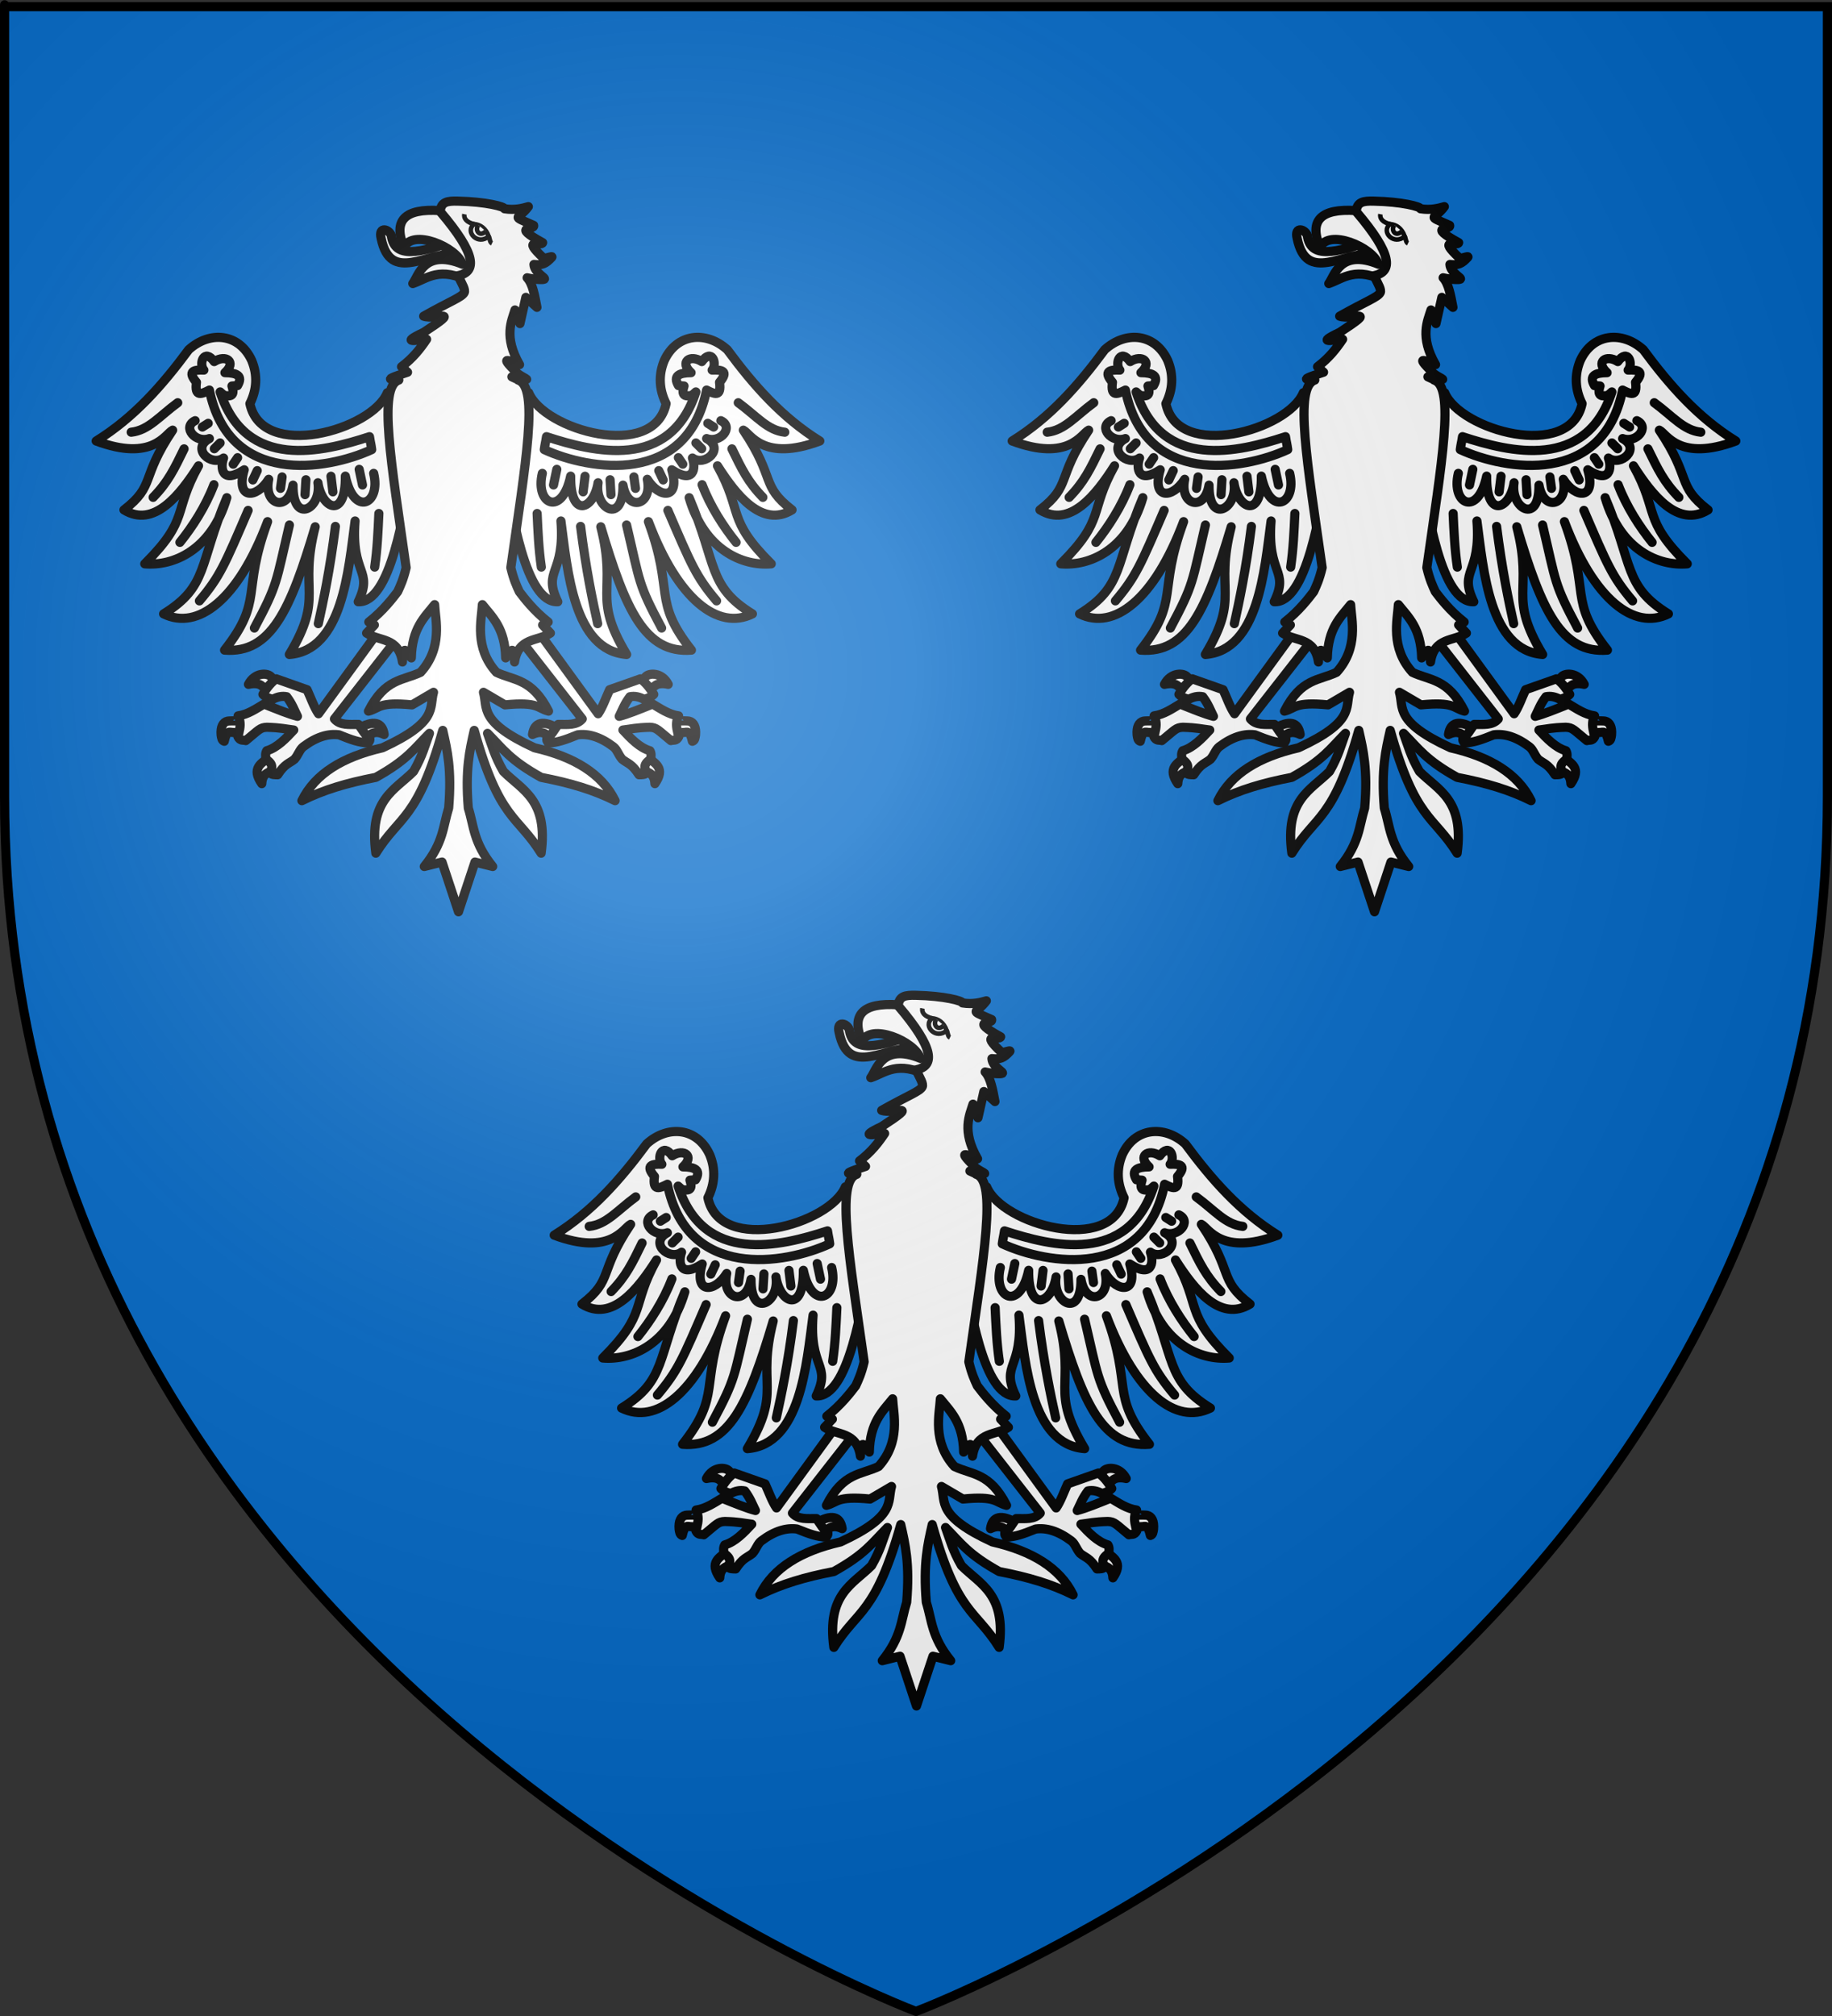 <?xml version="1.0" encoding="UTF-8" standalone="no"?>
<!-- Created with Inkscape (http://www.inkscape.org/) -->
<svg
   xmlns:svg="http://www.w3.org/2000/svg"
   xmlns="http://www.w3.org/2000/svg"
   xmlns:xlink="http://www.w3.org/1999/xlink"
   version="1.0"
   width="600"
   height="660"
   id="svg2">
  <rect width="100%" height="100%" fill="#333333" stroke="none"/>
  <defs
     id="defs6">
    <linearGradient
       id="linearGradient2893">
      <stop
         style="stop-color:#ffffff;stop-opacity:0.314"
         offset="0"
         id="stop2895" />
      <stop
         style="stop-color:#ffffff;stop-opacity:0.251"
         offset="0.19"
         id="stop2897" />
      <stop
         style="stop-color:#6b6b6b;stop-opacity:0.125"
         offset="0.6"
         id="stop2901" />
      <stop
         style="stop-color:#000000;stop-opacity:0.125"
         offset="1"
         id="stop2899" />
    </linearGradient>
    <radialGradient
       cx="221.445"
       cy="226.331"
       r="300"
       fx="221.445"
       fy="226.331"
       id="radialGradient3163"
       xlink:href="#linearGradient2893"
       gradientUnits="userSpaceOnUse"
       gradientTransform="matrix(1.353,0,0,1.349,-77.629,-85.747)" />
  </defs>
  <g
     style="display:inline"
     id="layer3">
    <path
       d="M 300,658.5 C 300,658.5 598.5,546.18 598.5,260.728 C 598.5,-24.723 598.5,2.176 598.5,2.176 L 1.5,2.176 L 1.5,260.728 C 1.5,546.18 300,658.5 300,658.5 z "
       style="fill:#0169c9;fill-opacity:1;fill-rule:evenodd;stroke:none;stroke-width:1px;stroke-linecap:butt;stroke-linejoin:miter;stroke-opacity:1"
       id="path2855" />
    <g
       id="g3642">
      <g
         transform="matrix(-1.007,0,0,1.007,292.889,49.169)"
         style="fill:#ffffff;display:inline"
         id="g3182">
        <path
           d="M 118.91,78.845 C 113.966,90.992 78.162,101.132 74.213,82.394 C 76.47,77.881 76.765,73.126 74.81,68.387 C 70.747,59.518 61.184,58.65 54.309,64.86 C 45.703,76.484 36.593,86.87 24.221,94.545 C 42.64,101.428 46.756,92.149 49.09,91.022 C 38.494,106.766 43.624,108.922 33.257,116.942 C 42.997,122.944 51.483,112.045 57.506,102.607 C 49.04,117.874 54.77,119.765 40.021,134.477 C 49.335,135.274 61.721,130.033 66.714,112.969 C 57.538,134.683 60.753,141.727 46.147,150.749 C 57.237,156.212 70.34,146.271 79.969,120.758 C 71.409,144.052 78.842,146.119 65.974,162.531 C 80.978,163.703 87.372,149.663 95.454,122.437 C 89.979,143.791 98.533,144.742 87.044,163.942 C 104.337,162.598 106.25,136.666 108.42,120.544 C 107.031,138.114 114.486,136.315 109.441,146.806 C 119.786,147.235 124.526,118.805 127.475,98.534 L 131.928,81.492 L 118.91,78.845 z "
           style="color:#000000;fill:#ffffff;fill-opacity:1;fill-rule:nonzero;stroke:#000000;stroke-width:2.978;stroke-linecap:butt;stroke-linejoin:round;marker:none;marker-start:none;marker-mid:none;marker-end:none;stroke-miterlimit:4;stroke-dasharray:none;stroke-dashoffset:0;stroke-opacity:1;visibility:visible;display:inline;overflow:visible"
           id="path3184" />
        <path
           d="M 42.742,112.861 C 47.629,107.849 49.633,103.606 52.807,97.095"
           style="color:#000000;fill:#ffffff;fill-opacity:1;fill-rule:nonzero;stroke:#000000;stroke-width:2.978;stroke-linecap:round;stroke-linejoin:round;marker:none;marker-start:none;marker-mid:none;marker-end:none;stroke-miterlimit:4;stroke-dasharray:none;stroke-dashoffset:0;stroke-opacity:1;visibility:visible;display:inline;overflow:visible"
           id="path3186" />
        <path
           d="M 62.506,108.755 C 59.749,115.976 55.484,122.488 51.452,127.501"
           style="color:#000000;fill:#ffffff;fill-opacity:1;fill-rule:nonzero;stroke:#000000;stroke-width:2.978;stroke-linecap:round;stroke-linejoin:round;marker:none;marker-start:none;marker-mid:none;marker-end:none;stroke-miterlimit:4;stroke-dasharray:none;stroke-dashoffset:0;stroke-opacity:1;visibility:visible;display:inline;overflow:visible"
           id="path3188" />
        <path
           d="M 57.795,146.521 C 64.481,138.605 66.004,134.805 73.632,117.109"
           style="color:#000000;fill:#ffffff;fill-opacity:1;fill-rule:nonzero;stroke:#000000;stroke-width:2.978;stroke-linecap:round;stroke-linejoin:round;marker:none;marker-start:none;marker-mid:none;marker-end:none;stroke-miterlimit:4;stroke-dasharray:none;stroke-dashoffset:0;stroke-opacity:1;visibility:visible;display:inline;overflow:visible"
           id="path3190" />
        <path
           d="M 75.67,155.347 C 83.376,140.916 82.607,140.784 87.066,121.859"
           style="color:#000000;fill:#ffffff;fill-opacity:1;fill-rule:nonzero;stroke:#000000;stroke-width:2.978;stroke-linecap:round;stroke-linejoin:round;marker:none;marker-start:none;marker-mid:none;marker-end:none;stroke-miterlimit:4;stroke-dasharray:none;stroke-dashoffset:0;stroke-opacity:1;visibility:visible;display:inline;overflow:visible"
           id="path3192" />
        <path
           d="M 96.467,153.928 C 98.041,146.877 100.283,136.245 102.022,122.313"
           style="color:#000000;fill:#ffffff;fill-opacity:1;fill-rule:nonzero;stroke:#000000;stroke-width:2.978;stroke-linecap:round;stroke-linejoin:round;marker:none;marker-start:none;marker-mid:none;marker-end:none;stroke-miterlimit:4;stroke-dasharray:none;stroke-dashoffset:0;stroke-opacity:1;visibility:visible;display:inline;overflow:visible"
           id="path3194" />
        <path
           d="M 114.793,135.549 C 115.65,129.735 115.894,123.921 116.16,118.107"
           style="color:#000000;fill:#ffffff;fill-opacity:1;fill-rule:nonzero;stroke:#000000;stroke-width:2.978;stroke-linecap:round;stroke-linejoin:round;marker:none;marker-start:none;marker-mid:none;marker-end:none;stroke-miterlimit:4;stroke-dasharray:none;stroke-dashoffset:0;stroke-opacity:1;visibility:visible;display:inline;overflow:visible"
           id="path3196" />
        <path
           d="M 113.111,93.14 C 113.474,95.506 113.537,95.167 113.832,97.347 C 99.161,104.093 67.411,109.338 61.044,77.984 C 58.612,79.2 56.143,80.493 56.836,75.46 C 53.73,71.793 56.011,71.358 59.241,71.493 C 57.468,69.346 59.358,64.288 62.606,68.728 C 66.476,66.261 69.944,68.871 66.092,72.334 C 69.932,72.36 72.085,73.323 70.179,76.541 L 68.376,76.662 C 69.437,79.995 67.84,80.138 65.731,79.667 L 64.529,78.585 C 72.904,104.368 97.83,98.146 113.111,93.14 z "
           style="color:#000000;fill:#ffffff;fill-opacity:1;fill-rule:nonzero;stroke:#000000;stroke-width:2.978;stroke-linecap:round;stroke-linejoin:round;marker:none;marker-start:none;marker-mid:none;marker-end:none;stroke-miterlimit:4;stroke-dasharray:none;stroke-dashoffset:0;stroke-opacity:1;visibility:visible;display:inline;overflow:visible"
           id="path3198" />
        <path
           d="M 56.406,87.936 C 52.052,89.994 56.557,95.407 61.033,93.755 C 54.969,97.034 61.647,102.958 65.646,100.081 C 64.47,103.399 65.136,108.647 72.367,103.908 C 69.512,113.568 76.297,113.408 80.335,106.993 C 78.546,115.355 86.684,117.838 88.239,108.901 C 88.133,121.913 97.639,116.512 96.337,108.12 C 97.714,116.814 105.416,119.997 105.257,105.967 C 108.083,119.32 116.889,115.16 114.468,105.06"
           style="color:#000000;fill:none;fill-opacity:1;fill-rule:nonzero;stroke:#000000;stroke-width:2.978;stroke-linecap:round;stroke-linejoin:round;marker:none;marker-start:none;marker-mid:none;marker-end:none;stroke-miterlimit:4;stroke-dasharray:none;stroke-dashoffset:0;stroke-opacity:1;visibility:visible;display:inline;overflow:visible"
           id="path3200" />
        <path
           d="M 109.755,103.763 L 110.832,108.836"
           style="color:#000000;fill:#ffffff;fill-opacity:1;fill-rule:nonzero;stroke:#000000;stroke-width:2.978;stroke-linecap:round;stroke-linejoin:round;marker:none;marker-start:none;marker-mid:none;marker-end:none;stroke-miterlimit:4;stroke-dasharray:none;stroke-dashoffset:0;stroke-opacity:1;visibility:visible;display:inline;overflow:visible"
           id="path3202" />
        <path
           d="M 50.746,82.1 C 44.793,86.459 41.231,91.074 35.611,91.686"
           style="color:#000000;fill:#ffffff;fill-opacity:1;fill-rule:nonzero;stroke:#000000;stroke-width:2.978;stroke-linecap:round;stroke-linejoin:round;marker:none;marker-start:none;marker-mid:none;marker-end:none;stroke-miterlimit:4;stroke-dasharray:none;stroke-dashoffset:0;stroke-opacity:1;visibility:visible;display:inline;overflow:visible"
           id="path3204" />
        <path
           d="M 100.583,106.003 L 101.204,111.076"
           style="color:#000000;fill:#ffffff;fill-opacity:1;fill-rule:nonzero;stroke:#000000;stroke-width:2.978;stroke-linecap:round;stroke-linejoin:round;marker:none;marker-start:none;marker-mid:none;marker-end:none;stroke-miterlimit:4;stroke-dasharray:none;stroke-dashoffset:0;stroke-opacity:1;visibility:visible;display:inline;overflow:visible"
           id="path3206" />
        <path
           d="M 92.435,107.142 L 92.145,111.988"
           style="color:#000000;fill:#ffffff;fill-opacity:1;fill-rule:nonzero;stroke:#000000;stroke-width:2.978;stroke-linecap:round;stroke-linejoin:round;marker:none;marker-start:none;marker-mid:none;marker-end:none;stroke-miterlimit:4;stroke-dasharray:none;stroke-dashoffset:0;stroke-opacity:1;visibility:visible;display:inline;overflow:visible"
           id="path3208" />
        <path
           d="M 84.687,106.231 L 84.169,109.937"
           style="color:#000000;fill:#ffffff;fill-opacity:1;fill-rule:nonzero;stroke:#000000;stroke-width:2.978;stroke-linecap:round;stroke-linejoin:round;marker:none;marker-start:none;marker-mid:none;marker-end:none;stroke-miterlimit:4;stroke-dasharray:none;stroke-dashoffset:0;stroke-opacity:1;visibility:visible;display:inline;overflow:visible"
           id="path3210" />
        <path
           d="M 76.598,104.18 L 75.168,107.202"
           style="color:#000000;fill:#ffffff;fill-opacity:1;fill-rule:nonzero;stroke:#000000;stroke-width:2.978;stroke-linecap:round;stroke-linejoin:round;marker:none;marker-start:none;marker-mid:none;marker-end:none;stroke-miterlimit:4;stroke-dasharray:none;stroke-dashoffset:0;stroke-opacity:1;visibility:visible;display:inline;overflow:visible"
           id="path3212" />
        <path
           d="M 70.217,99.964 L 68.787,102.075"
           style="color:#000000;fill:#ffffff;fill-opacity:1;fill-rule:nonzero;stroke:#000000;stroke-width:2.978;stroke-linecap:round;stroke-linejoin:round;marker:none;marker-start:none;marker-mid:none;marker-end:none;stroke-miterlimit:4;stroke-dasharray:none;stroke-dashoffset:0;stroke-opacity:1;visibility:visible;display:inline;overflow:visible"
           id="path3214" />
        <path
           d="M 64.52,95.179 L 62.635,97.062"
           style="color:#000000;fill:#ffffff;fill-opacity:1;fill-rule:nonzero;stroke:#000000;stroke-width:2.978;stroke-linecap:round;stroke-linejoin:round;marker:none;marker-start:none;marker-mid:none;marker-end:none;stroke-miterlimit:4;stroke-dasharray:none;stroke-dashoffset:0;stroke-opacity:1;visibility:visible;display:inline;overflow:visible"
           id="path3216" />
        <path
           d="M 60.646,88.798 L 58.761,89.998"
           style="color:#000000;fill:#ffffff;fill-opacity:1;fill-rule:nonzero;stroke:#000000;stroke-width:2.978;stroke-linecap:round;stroke-linejoin:round;marker:none;marker-start:none;marker-mid:none;marker-end:none;stroke-miterlimit:4;stroke-dasharray:none;stroke-dashoffset:0;stroke-opacity:1;visibility:visible;display:inline;overflow:visible"
           id="path3218" />
      </g>
      <g
         transform="matrix(1.007,0,0,1.007,7.111,49.169)"
         style="fill:#ffffff"
         id="g3162">
        <path
           d="M 118.91,78.845 C 113.966,90.992 78.162,101.132 74.213,82.394 C 76.47,77.881 76.765,73.126 74.81,68.387 C 70.747,59.518 61.184,58.65 54.309,64.86 C 45.703,76.484 36.593,86.87 24.221,94.545 C 42.64,101.428 46.756,92.149 49.09,91.022 C 38.494,106.766 43.624,108.922 33.257,116.942 C 42.997,122.944 51.483,112.045 57.506,102.607 C 49.04,117.874 54.77,119.765 40.021,134.477 C 49.335,135.274 61.721,130.033 66.714,112.969 C 57.538,134.683 60.753,141.727 46.147,150.749 C 57.237,156.212 70.34,146.271 79.969,120.758 C 71.409,144.052 78.842,146.119 65.974,162.531 C 80.978,163.703 87.372,149.663 95.454,122.437 C 89.979,143.791 98.533,144.742 87.044,163.942 C 104.337,162.598 106.25,136.666 108.42,120.544 C 107.031,138.114 114.486,136.315 109.441,146.806 C 119.786,147.235 124.526,118.805 127.475,98.534 L 131.928,81.492 L 118.91,78.845 z "
           style="color:#000000;fill:#ffffff;fill-opacity:1;fill-rule:nonzero;stroke:#000000;stroke-width:2.978;stroke-linecap:butt;stroke-linejoin:round;marker:none;marker-start:none;marker-mid:none;marker-end:none;stroke-miterlimit:4;stroke-dasharray:none;stroke-dashoffset:0;stroke-opacity:1;visibility:visible;display:inline;overflow:visible"
           id="path2764" />
        <path
           d="M 42.742,112.861 C 47.629,107.849 49.633,103.606 52.807,97.095"
           style="color:#000000;fill:#ffffff;fill-opacity:1;fill-rule:nonzero;stroke:#000000;stroke-width:2.978;stroke-linecap:round;stroke-linejoin:round;marker:none;marker-start:none;marker-mid:none;marker-end:none;stroke-miterlimit:4;stroke-dasharray:none;stroke-dashoffset:0;stroke-opacity:1;visibility:visible;display:inline;overflow:visible"
           id="path23256" />
        <path
           d="M 62.506,108.755 C 59.749,115.976 55.484,122.488 51.452,127.501"
           style="color:#000000;fill:#ffffff;fill-opacity:1;fill-rule:nonzero;stroke:#000000;stroke-width:2.978;stroke-linecap:round;stroke-linejoin:round;marker:none;marker-start:none;marker-mid:none;marker-end:none;stroke-miterlimit:4;stroke-dasharray:none;stroke-dashoffset:0;stroke-opacity:1;visibility:visible;display:inline;overflow:visible"
           id="path23258" />
        <path
           d="M 57.795,146.521 C 64.481,138.605 66.004,134.805 73.632,117.109"
           style="color:#000000;fill:#ffffff;fill-opacity:1;fill-rule:nonzero;stroke:#000000;stroke-width:2.978;stroke-linecap:round;stroke-linejoin:round;marker:none;marker-start:none;marker-mid:none;marker-end:none;stroke-miterlimit:4;stroke-dasharray:none;stroke-dashoffset:0;stroke-opacity:1;visibility:visible;display:inline;overflow:visible"
           id="path23260" />
        <path
           d="M 75.67,155.347 C 83.376,140.916 82.607,140.784 87.066,121.859"
           style="color:#000000;fill:#ffffff;fill-opacity:1;fill-rule:nonzero;stroke:#000000;stroke-width:2.978;stroke-linecap:round;stroke-linejoin:round;marker:none;marker-start:none;marker-mid:none;marker-end:none;stroke-miterlimit:4;stroke-dasharray:none;stroke-dashoffset:0;stroke-opacity:1;visibility:visible;display:inline;overflow:visible"
           id="path23262" />
        <path
           d="M 96.467,153.928 C 98.041,146.877 100.283,136.245 102.022,122.313"
           style="color:#000000;fill:#ffffff;fill-opacity:1;fill-rule:nonzero;stroke:#000000;stroke-width:2.978;stroke-linecap:round;stroke-linejoin:round;marker:none;marker-start:none;marker-mid:none;marker-end:none;stroke-miterlimit:4;stroke-dasharray:none;stroke-dashoffset:0;stroke-opacity:1;visibility:visible;display:inline;overflow:visible"
           id="path23264" />
        <path
           d="M 114.793,135.549 C 115.65,129.735 115.894,123.921 116.16,118.107"
           style="color:#000000;fill:#ffffff;fill-opacity:1;fill-rule:nonzero;stroke:#000000;stroke-width:2.978;stroke-linecap:round;stroke-linejoin:round;marker:none;marker-start:none;marker-mid:none;marker-end:none;stroke-miterlimit:4;stroke-dasharray:none;stroke-dashoffset:0;stroke-opacity:1;visibility:visible;display:inline;overflow:visible"
           id="path23266" />
        <path
           d="M 113.111,93.14 C 113.474,95.506 113.537,95.167 113.832,97.347 C 99.161,104.093 67.411,109.338 61.044,77.984 C 58.612,79.2 56.143,80.493 56.836,75.46 C 53.73,71.793 56.011,71.358 59.241,71.493 C 57.468,69.346 59.358,64.288 62.606,68.728 C 66.476,66.261 69.944,68.871 66.092,72.334 C 69.932,72.36 72.085,73.323 70.179,76.541 L 68.376,76.662 C 69.437,79.995 67.84,80.138 65.731,79.667 L 64.529,78.585 C 72.904,104.368 97.83,98.146 113.111,93.14 z "
           style="color:#000000;fill:#ffffff;fill-opacity:1;fill-rule:nonzero;stroke:#000000;stroke-width:2.978;stroke-linecap:round;stroke-linejoin:round;marker:none;marker-start:none;marker-mid:none;marker-end:none;stroke-miterlimit:4;stroke-dasharray:none;stroke-dashoffset:0;stroke-opacity:1;visibility:visible;display:inline;overflow:visible"
           id="path25038" />
        <path
           d="M 56.406,87.936 C 52.052,89.994 56.557,95.407 61.033,93.755 C 54.969,97.034 61.647,102.958 65.646,100.081 C 64.47,103.399 65.136,108.647 72.367,103.908 C 69.512,113.568 76.297,113.408 80.335,106.993 C 78.546,115.355 86.684,117.838 88.239,108.901 C 88.133,121.913 97.639,116.512 96.337,108.12 C 97.714,116.814 105.416,119.997 105.257,105.967 C 108.083,119.32 116.889,115.16 114.468,105.06"
           style="color:#000000;fill:none;fill-opacity:1;fill-rule:nonzero;stroke:#000000;stroke-width:2.978;stroke-linecap:round;stroke-linejoin:round;marker:none;marker-start:none;marker-mid:none;marker-end:none;stroke-miterlimit:4;stroke-dasharray:none;stroke-dashoffset:0;stroke-opacity:1;visibility:visible;display:inline;overflow:visible"
           id="path25925" />
        <path
           d="M 109.755,103.763 L 110.832,108.836"
           style="color:#000000;fill:#ffffff;fill-opacity:1;fill-rule:nonzero;stroke:#000000;stroke-width:2.978;stroke-linecap:round;stroke-linejoin:round;marker:none;marker-start:none;marker-mid:none;marker-end:none;stroke-miterlimit:4;stroke-dasharray:none;stroke-dashoffset:0;stroke-opacity:1;visibility:visible;display:inline;overflow:visible"
           id="path25941" />
        <path
           d="M 50.746,82.1 C 44.793,86.459 41.231,91.074 35.611,91.686"
           style="color:#000000;fill:#ffffff;fill-opacity:1;fill-rule:nonzero;stroke:#000000;stroke-width:2.978;stroke-linecap:round;stroke-linejoin:round;marker:none;marker-start:none;marker-mid:none;marker-end:none;stroke-miterlimit:4;stroke-dasharray:none;stroke-dashoffset:0;stroke-opacity:1;visibility:visible;display:inline;overflow:visible"
           id="path23254" />
        <path
           d="M 100.583,106.003 L 101.204,111.076"
           style="color:#000000;fill:#ffffff;fill-opacity:1;fill-rule:nonzero;stroke:#000000;stroke-width:2.978;stroke-linecap:round;stroke-linejoin:round;marker:none;marker-start:none;marker-mid:none;marker-end:none;stroke-miterlimit:4;stroke-dasharray:none;stroke-dashoffset:0;stroke-opacity:1;visibility:visible;display:inline;overflow:visible"
           id="path3148" />
        <path
           d="M 92.435,107.142 L 92.145,111.988"
           style="color:#000000;fill:#ffffff;fill-opacity:1;fill-rule:nonzero;stroke:#000000;stroke-width:2.978;stroke-linecap:round;stroke-linejoin:round;marker:none;marker-start:none;marker-mid:none;marker-end:none;stroke-miterlimit:4;stroke-dasharray:none;stroke-dashoffset:0;stroke-opacity:1;visibility:visible;display:inline;overflow:visible"
           id="path3150" />
        <path
           d="M 84.687,106.231 L 84.169,109.937"
           style="color:#000000;fill:#ffffff;fill-opacity:1;fill-rule:nonzero;stroke:#000000;stroke-width:2.978;stroke-linecap:round;stroke-linejoin:round;marker:none;marker-start:none;marker-mid:none;marker-end:none;stroke-miterlimit:4;stroke-dasharray:none;stroke-dashoffset:0;stroke-opacity:1;visibility:visible;display:inline;overflow:visible"
           id="path3152" />
        <path
           d="M 76.598,104.18 L 75.168,107.202"
           style="color:#000000;fill:#ffffff;fill-opacity:1;fill-rule:nonzero;stroke:#000000;stroke-width:2.978;stroke-linecap:round;stroke-linejoin:round;marker:none;marker-start:none;marker-mid:none;marker-end:none;stroke-miterlimit:4;stroke-dasharray:none;stroke-dashoffset:0;stroke-opacity:1;visibility:visible;display:inline;overflow:visible"
           id="path3154" />
        <path
           d="M 70.217,99.964 L 68.787,102.075"
           style="color:#000000;fill:#ffffff;fill-opacity:1;fill-rule:nonzero;stroke:#000000;stroke-width:2.978;stroke-linecap:round;stroke-linejoin:round;marker:none;marker-start:none;marker-mid:none;marker-end:none;stroke-miterlimit:4;stroke-dasharray:none;stroke-dashoffset:0;stroke-opacity:1;visibility:visible;display:inline;overflow:visible"
           id="path3156" />
        <path
           d="M 64.52,95.179 L 62.635,97.062"
           style="color:#000000;fill:#ffffff;fill-opacity:1;fill-rule:nonzero;stroke:#000000;stroke-width:2.978;stroke-linecap:round;stroke-linejoin:round;marker:none;marker-start:none;marker-mid:none;marker-end:none;stroke-miterlimit:4;stroke-dasharray:none;stroke-dashoffset:0;stroke-opacity:1;visibility:visible;display:inline;overflow:visible"
           id="path3158" />
        <path
           d="M 60.646,88.798 L 58.761,89.998"
           style="color:#000000;fill:#ffffff;fill-opacity:1;fill-rule:nonzero;stroke:#000000;stroke-width:2.978;stroke-linecap:round;stroke-linejoin:round;marker:none;marker-start:none;marker-mid:none;marker-end:none;stroke-miterlimit:4;stroke-dasharray:none;stroke-dashoffset:0;stroke-opacity:1;visibility:visible;display:inline;overflow:visible"
           id="path3160" />
      </g>
      <g
         transform="translate(19.556,51.266)"
         style="fill:#ffffff"
         id="g9369">
        <path
           d="M 60.771,188.732 C 60.787,188.634 60.924,184.734 60.921,184.768 C 60.919,184.801 55.85,184.634 54.976,184.82 C 53.483,185.139 52.63,186.669 52.868,189.356 C 53.004,190.247 53.095,191.184 53.895,191.411 C 54.706,187.68 55.691,188.513 56.551,188.526 C 57.59,188.542 60.755,188.829 60.771,188.732 z "
           style="color:#000000;fill:#ffffff;fill-opacity:1;fill-rule:nonzero;stroke:#000000;stroke-width:3;stroke-linecap:round;stroke-linejoin:round;marker:none;marker-start:none;marker-mid:none;marker-end:none;stroke-miterlimit:4;stroke-dasharray:none;stroke-dashoffset:0;stroke-opacity:1;visibility:visible;display:inline;overflow:visible"
           id="path6333" />
        <path
           d="M 71.688,172.532 L 69.024,175.196 L 66.299,173.38 C 65.408,172.521 63.855,172.315 61.819,172.775 C 63.902,168.731 68.271,168.945 69.327,170.413 L 71.688,172.532 z "
           style="color:#000000;fill:#ffffff;fill-opacity:1;fill-rule:nonzero;stroke:#000000;stroke-width:3;stroke-linecap:round;stroke-linejoin:round;marker:none;marker-start:none;marker-mid:none;marker-end:none;stroke-miterlimit:4;stroke-dasharray:none;stroke-dashoffset:0;stroke-opacity:1;visibility:visible;display:inline;overflow:visible"
           id="path8112" />
        <path
           d="M 70.961,200.868 C 73.166,200.333 71.778,194.331 68.842,196.509 C 65.906,198.686 62.683,200.229 66.178,205.288 C 66.355,201.634 68.757,201.403 70.961,200.868 z "
           style="color:#000000;fill:#ffffff;fill-opacity:1;fill-rule:nonzero;stroke:#000000;stroke-width:3;stroke-linecap:round;stroke-linejoin:round;marker:none;marker-start:none;marker-mid:none;marker-end:none;stroke-miterlimit:4;stroke-dasharray:none;stroke-dashoffset:0;stroke-opacity:1;visibility:visible;display:inline;overflow:visible"
           id="path9884" />
        <path
           d="M 97.601,187.366 C 102.756,184.406 105.625,185.038 106.26,189.182 C 103.52,187.864 101.737,188.672 100.447,190.575"
           style="color:#000000;fill:#ffffff;fill-opacity:1;fill-rule:nonzero;stroke:#000000;stroke-width:3;stroke-linecap:round;stroke-linejoin:round;marker:none;marker-start:none;marker-mid:none;marker-end:none;stroke-miterlimit:4;stroke-dasharray:none;stroke-dashoffset:0;stroke-opacity:1;visibility:visible;display:inline;overflow:visible"
           id="path11656" />
      </g>
      <path
         d="M 131.204,207.633 L 125.392,204.727 L 104.322,233.668 C 102.886,231.597 101.801,228.477 100.568,225.797 L 90.467,222.235 C 88.931,223.292 87.419,225.113 86.108,227.321 C 87.027,228.304 88.165,228.631 89.307,228.945 C 90.841,228.111 92.374,227.791 93.908,228.097 C 95.784,230.589 96.372,232.438 97.42,234.515 C 94.577,233.772 91.065,232.338 86.457,230.49 C 83.916,231.988 81.162,233.93 77.98,234.359 C 78.262,234.92 78.44,235.469 78.539,236.008 C 78.871,237.798 78.345,239.48 77.924,241.175 C 78.647,242.708 79.754,242.179 80.496,242.457 C 84.866,238.89 85.127,238.185 87.399,238.098 C 91.963,238.216 93.487,238.673 96.209,238.996 C 93.704,241.697 90.802,244.776 87.369,245.777 C 86.883,246.57 86.934,247.542 87.127,248.562 C 90.046,250.513 88.71,251.623 88.651,253.149 C 88.985,253.599 89.945,253.632 90.952,253.633 C 93.329,249.947 94.687,250.001 96.451,248.562 C 97.707,247.144 98.088,245.398 99.364,244.441 C 103.699,241.186 107.551,240.105 111.032,240.57 C 115.225,242.259 117.673,243.118 120.669,243.234 C 120.771,242.63 121.36,242.829 121.047,241.397 C 119.836,241.209 118.626,238.802 117.415,237.159 C 114.498,237.136 111.357,237.562 109.529,235.363 L 131.204,207.633 z "
         style="color:#000000;fill:#ffffff;fill-opacity:1;fill-rule:nonzero;stroke:#000000;stroke-width:3;stroke-linecap:round;stroke-linejoin:round;marker:none;marker-start:none;marker-mid:none;marker-end:none;stroke-miterlimit:4;stroke-dasharray:none;stroke-dashoffset:0;stroke-opacity:1;visibility:visible;display:inline;overflow:visible"
         id="path5446" />
      <g
         transform="translate(19.556,51.266)"
         style="fill:#ffffff"
         id="g9375">
        <path
           d="M 200.336,188.732 C 200.32,188.634 200.184,184.734 200.186,184.768 C 200.189,184.801 205.258,184.634 206.132,184.82 C 207.624,185.139 208.477,186.669 208.24,189.356 C 208.103,190.247 208.012,191.184 207.212,191.411 C 206.401,187.68 205.417,188.513 204.557,188.526 C 203.517,188.542 200.352,188.829 200.336,188.732 z "
           style="color:#000000;fill:#ffffff;fill-opacity:1;fill-rule:nonzero;stroke:#020000;stroke-width:3;stroke-linecap:round;stroke-linejoin:round;marker:none;marker-start:none;marker-mid:none;marker-end:none;stroke-miterlimit:4;stroke-dasharray:none;stroke-dashoffset:0;stroke-opacity:1;visibility:visible;display:inline;overflow:visible"
           id="path12561" />
        <path
           d="M 189.419,172.532 L 192.083,175.196 L 194.808,173.38 C 195.699,172.521 197.252,172.315 199.288,172.775 C 197.205,168.731 192.836,168.945 191.781,170.413 L 189.419,172.532 z "
           style="color:#000000;fill:#ffffff;fill-opacity:1;fill-rule:nonzero;stroke:#020000;stroke-width:3;stroke-linecap:round;stroke-linejoin:round;marker:none;marker-start:none;marker-mid:none;marker-end:none;stroke-miterlimit:4;stroke-dasharray:none;stroke-dashoffset:0;stroke-opacity:1;visibility:visible;display:inline;overflow:visible"
           id="path12563" />
        <path
           d="M 190.146,200.868 C 187.942,200.333 189.329,194.331 192.265,196.509 C 195.201,198.686 198.425,200.229 194.929,205.288 C 194.752,201.634 192.35,201.403 190.146,200.868 z "
           style="color:#000000;fill:#ffffff;fill-opacity:1;fill-rule:nonzero;stroke:#020000;stroke-width:3;stroke-linecap:round;stroke-linejoin:round;marker:none;marker-start:none;marker-mid:none;marker-end:none;stroke-miterlimit:4;stroke-dasharray:none;stroke-dashoffset:0;stroke-opacity:1;visibility:visible;display:inline;overflow:visible"
           id="path12565" />
        <path
           d="M 163.506,187.366 C 158.351,184.406 155.482,185.038 154.848,189.182 C 157.587,187.864 159.37,188.672 160.66,190.575"
           style="color:#000000;fill:#ffffff;fill-opacity:1;fill-rule:nonzero;stroke:#020000;stroke-width:3;stroke-linecap:round;stroke-linejoin:round;marker:none;marker-start:none;marker-mid:none;marker-end:none;stroke-miterlimit:4;stroke-dasharray:none;stroke-dashoffset:0;stroke-opacity:1;visibility:visible;display:inline;overflow:visible"
           id="path12567" />
      </g>
      <path
         d="M 169.016,207.633 L 174.828,204.727 L 195.898,233.668 C 197.333,231.597 198.419,228.477 199.652,225.797 L 209.752,222.235 C 211.288,223.292 212.801,225.113 214.112,227.321 C 213.193,228.304 212.055,228.631 210.913,228.945 C 209.379,228.111 207.845,227.791 206.312,228.097 C 204.436,230.589 203.847,232.438 202.8,234.515 C 205.643,233.772 209.155,232.338 213.763,230.49 C 216.304,231.988 219.057,233.93 222.239,234.359 C 221.958,234.92 221.78,235.469 221.681,236.008 C 221.349,237.798 221.875,239.48 222.296,241.175 C 221.573,242.708 220.466,242.179 219.723,242.457 C 215.354,238.89 215.093,238.185 212.821,238.098 C 208.257,238.216 206.733,238.673 204.011,238.996 C 206.516,241.697 209.418,244.776 212.851,245.777 C 213.337,246.57 213.286,247.542 213.093,248.562 C 210.174,250.513 211.51,251.623 211.569,253.149 C 211.235,253.599 210.275,253.632 209.268,253.633 C 206.891,249.947 205.533,250.001 203.769,248.562 C 202.513,247.144 202.132,245.398 200.856,244.441 C 196.521,241.186 192.669,240.105 189.188,240.57 C 184.995,242.259 182.547,243.118 179.55,243.234 C 179.449,242.63 178.86,242.829 179.173,241.397 C 180.383,241.209 181.594,238.802 182.805,237.159 C 185.722,237.136 188.862,237.562 190.691,235.363 L 169.016,207.633 z "
         style="color:#000000;fill:#ffffff;fill-opacity:1;fill-rule:nonzero;stroke:#000000;stroke-width:3;stroke-linecap:round;stroke-linejoin:round;marker:none;marker-start:none;marker-mid:none;marker-end:none;stroke-miterlimit:4;stroke-dasharray:none;stroke-dashoffset:0;stroke-opacity:1;visibility:visible;display:inline;overflow:visible"
         id="path12569" />
      <path
         d="M 154.304,72.094 L 158.182,71.682 L 158.838,75.209 L 154.996,75.907 L 154.304,72.094 z "
         style="fill:#ffffff;fill-opacity:1;fill-rule:nonzero;stroke:none;stroke-width:3;stroke-linejoin:round;stroke-miterlimit:4;stroke-dasharray:none;stroke-opacity:1"
         id="rect17052" />
      <g
         transform="translate(19.556,51.266)"
         style="fill:#ffffff"
         id="g2231">
        <g
           style="fill:#ffffff"
           id="g2218">
          <path
             d="M 131.642,31.636 C 133.253,32.163 134.071,26.386 129.844,27.526 C 117.684,31.541 109.696,33.569 108.609,25.899 C 108.029,23.802 104.267,22.597 105.27,26.755 C 108.415,41.778 120.112,31.064 131.642,31.636 z "
             style="color:#000000;fill:#ffffff;fill-opacity:1;fill-rule:nonzero;stroke:#000000;stroke-width:3;stroke-linecap:butt;stroke-linejoin:round;marker:none;marker-start:none;marker-mid:none;marker-end:none;stroke-miterlimit:4;stroke-dasharray:none;stroke-dashoffset:0;stroke-opacity:1;visibility:visible;display:inline;overflow:visible"
             id="path32275" />
          <path
             d="M 141.147,22.559 L 134.554,41.054 C 124.334,35.744 120.38,39.987 115.639,41.558 C 117.455,39.216 119.271,30.078 131.899,35.232 C 129.985,29.562 115.497,23.522 112.805,29.752 C 109.063,20.931 112.979,16.91 124.535,17.679 L 141.147,22.559 z "
             style="color:#000000;fill:#ffffff;fill-opacity:1;fill-rule:nonzero;stroke:#000000;stroke-width:3;stroke-linecap:round;stroke-linejoin:round;marker:none;marker-start:none;marker-mid:none;marker-end:none;stroke-miterlimit:4;stroke-dasharray:none;stroke-dashoffset:0;stroke-opacity:1;visibility:visible;display:inline;overflow:visible"
             id="path31388" />
          <path
             d="M 113.918,70.595 C 102.959,74.095 111.628,72.415 111.043,73.177 C 104.198,75.369 108.62,100.254 113.464,134.57 C 112.536,138.462 111.608,140.438 110.679,142.441 C 109.091,144.531 105.914,148.704 101.234,152.371 L 103.051,153.339 L 100.508,156.003 C 104.615,158.788 111.009,157.226 112.254,165.449 C 112.464,158.713 113.727,162.6 115.16,164.117 C 115.391,154.369 119.463,150.856 122.788,146.679 C 123.048,151.646 125.536,160.689 118.187,168.839 C 112.441,171.594 106.562,170.766 101.113,181.554 C 104.868,180.585 104.354,178.422 115.402,179.495 L 122.425,175.378 C 120.976,180.49 124.102,185.069 105.715,193.542 C 92.714,196.513 83.601,202.076 79.317,210.858 C 86.415,207.331 93.921,205.078 103.535,203.229 C 113.697,197.591 115.949,194.01 121.093,188.819 C 119.631,192.758 118.835,196.163 115.886,201.292 C 109.7,207.478 101.181,210.581 103.535,228.053 C 111.325,215.559 117.136,217.366 125.452,187.85 C 126.907,194.306 128.448,200.543 127.39,213.28 C 125.493,219.35 125.734,224.566 119.398,232.412 L 125.21,230.959 L 130.605,247.234 L 136,230.959 L 141.812,232.412 C 135.475,224.566 135.717,219.35 133.82,213.28 C 132.761,200.543 134.303,194.306 135.757,187.85 C 144.074,217.366 149.884,215.559 157.675,228.053 C 160.029,210.581 151.51,207.478 145.324,201.292 C 142.375,196.163 141.578,192.758 140.117,188.819 C 145.261,194.01 147.512,197.591 157.675,203.229 C 167.289,205.078 174.794,207.331 181.893,210.858 C 177.609,202.076 168.495,196.513 155.495,193.542 C 137.108,185.069 140.234,180.49 138.785,175.378 L 145.808,179.495 C 156.856,178.422 156.342,180.585 160.097,181.554 C 154.648,170.766 148.769,171.594 143.023,168.839 C 135.673,160.689 138.162,151.646 138.421,146.679 C 141.747,150.856 145.819,154.369 146.05,164.117 C 147.483,162.6 148.746,158.713 148.956,165.449 C 150.201,157.226 156.595,158.788 160.702,156.003 L 158.159,153.339 L 159.976,152.371 C 155.296,148.704 152.119,144.531 150.53,142.441 C 149.602,140.438 148.674,138.462 147.745,134.57 C 152.59,100.254 157.012,75.369 150.167,73.177 C 148.668,72.375 151.654,73.737 148.097,72.101 C 155.987,73.683 152.433,72.907 149.966,71.023 C 142.653,63.834 148.519,67.836 150.601,68.107 C 145.33,58.919 148.036,53.759 149.11,50.216 L 150.737,54.669 L 152.67,46.085 L 156.302,49.36 C 155.569,45.552 154.916,41.605 153.088,39.674 C 156.137,40.366 158.301,40.323 158.675,40.141 C 159.469,39.753 155.465,38.067 155.314,35.307 C 157.915,35.601 159.165,35.169 161.146,32.966 C 161.751,32.293 158.32,33.686 158.468,33.248 C 150.902,26.211 157.883,29.575 158.167,28.175 C 147.445,22.313 155.751,24.223 155.22,22.524 C 147.252,19.001 150.229,20.863 153.483,16.384 C 151.657,16.904 149.053,17.631 145.685,17.079 C 145.71,16.404 139.691,14.763 130.296,14.574 C 127.014,14.508 124.839,14.763 124.621,18.021 C 136.681,32.178 136.58,37.725 130.444,38.999 C 131.899,41.905 132.928,43.602 132.49,44.512 C 131.753,46.045 127.806,47.38 119.2,52.246 C 123.252,53.653 132.076,49.11 119.237,57.53 C 110.845,61.497 117.385,59.93 120.169,59.806 C 118.109,62.865 115.765,65.898 111.949,68.797 L 113.918,70.595 z "
             style="color:#000000;fill:#ffffff;fill-opacity:1;fill-rule:nonzero;stroke:#000000;stroke-width:3;stroke-linecap:butt;stroke-linejoin:round;marker:none;marker-start:none;marker-mid:none;marker-end:none;stroke-miterlimit:4;stroke-dasharray:none;stroke-dashoffset:0;stroke-opacity:1;visibility:visible;display:inline;overflow:visible"
             id="path13458" />
        </g>
        <g
           transform="matrix(0.19,0,0,0.19,13.39,11.705)"
           style="fill:#ffffff"
           id="g6662">
          <path
             d="M 643.723,54.68 C 654.306,55.502 663.988,61.92 668.933,75.631 C 651.218,92.293 626.991,68.505 643.723,54.68 z "
             style="fill:#ffffff;fill-rule:evenodd;stroke:#000000;stroke-width:7.875;stroke-linecap:butt;stroke-linejoin:miter;stroke-miterlimit:4;stroke-dasharray:none;stroke-opacity:1"
             id="path4873" />
          <path
             d="M 627.08,37.648 C 625.72,44.456 630.373,51.868 644.752,54.988"
             style="fill:#ffffff;fill-rule:evenodd;stroke:#000000;stroke-width:7.875;stroke-linecap:butt;stroke-linejoin:miter;stroke-miterlimit:4;stroke-dasharray:none;stroke-opacity:1"
             id="path5760" />
          <path
             d="M 668.68,75.285 C 671.624,80.644 670.615,86.021 674.666,87.948"
             style="fill:#ffffff;fill-rule:evenodd;stroke:#000000;stroke-width:7.875;stroke-linecap:butt;stroke-linejoin:miter;stroke-miterlimit:4;stroke-dasharray:none;stroke-opacity:1"
             id="path5763" />
          <path
             d="M 651.205,56.406 C 644.425,64.874 653.152,78.058 663.983,66.997"
             style="fill:#ffffff;fill-rule:evenodd;stroke:#000000;stroke-width:7.875;stroke-linecap:butt;stroke-linejoin:miter;stroke-miterlimit:4;stroke-dasharray:none;stroke-opacity:1"
             id="path5765" />
        </g>
      </g>
    </g>
    <use
       transform="translate(300,0)"
       id="use3705"
       x="0"
       y="0"
       width="600"
       height="660"
       xlink:href="#g3642" />
    <use
       transform="translate(150,260)"
       id="use3707"
       x="0"
       y="0"
       width="600"
       height="660"
       xlink:href="#g3642" />
  </g>
  <g
     id="layer4" />
  <g
     id="layer2">
    <path
       d="M 300,658.5 C 300,658.5 598.5,546.18 598.5,260.728 C 598.5,-24.723 598.5,2.176 598.5,2.176 L 1.5,2.176 L 1.5,260.728 C 1.5,546.18 300,658.5 300,658.5 z "
       style="opacity:1;fill:url(#radialGradient3163);fill-opacity:1;fill-rule:evenodd;stroke:none;stroke-width:1px;stroke-linecap:butt;stroke-linejoin:miter;stroke-opacity:1"
       id="path2875" />
  </g>
  <g
     id="layer1">
    <path
       d="M 300,658.5 C 300,658.5 1.5,546.18 1.5,260.728 C 1.5,-24.723 1.5,2.176 1.5,2.176 L 598.5,2.176 L 598.5,260.728 C 598.5,546.18 300,658.5 300,658.5 z "
       style="opacity:1;fill:none;fill-opacity:1;fill-rule:evenodd;stroke:#000000;stroke-width:3;stroke-linecap:butt;stroke-linejoin:miter;stroke-miterlimit:4;stroke-dasharray:none;stroke-opacity:1"
       id="path1411" />
  </g>
</svg>
